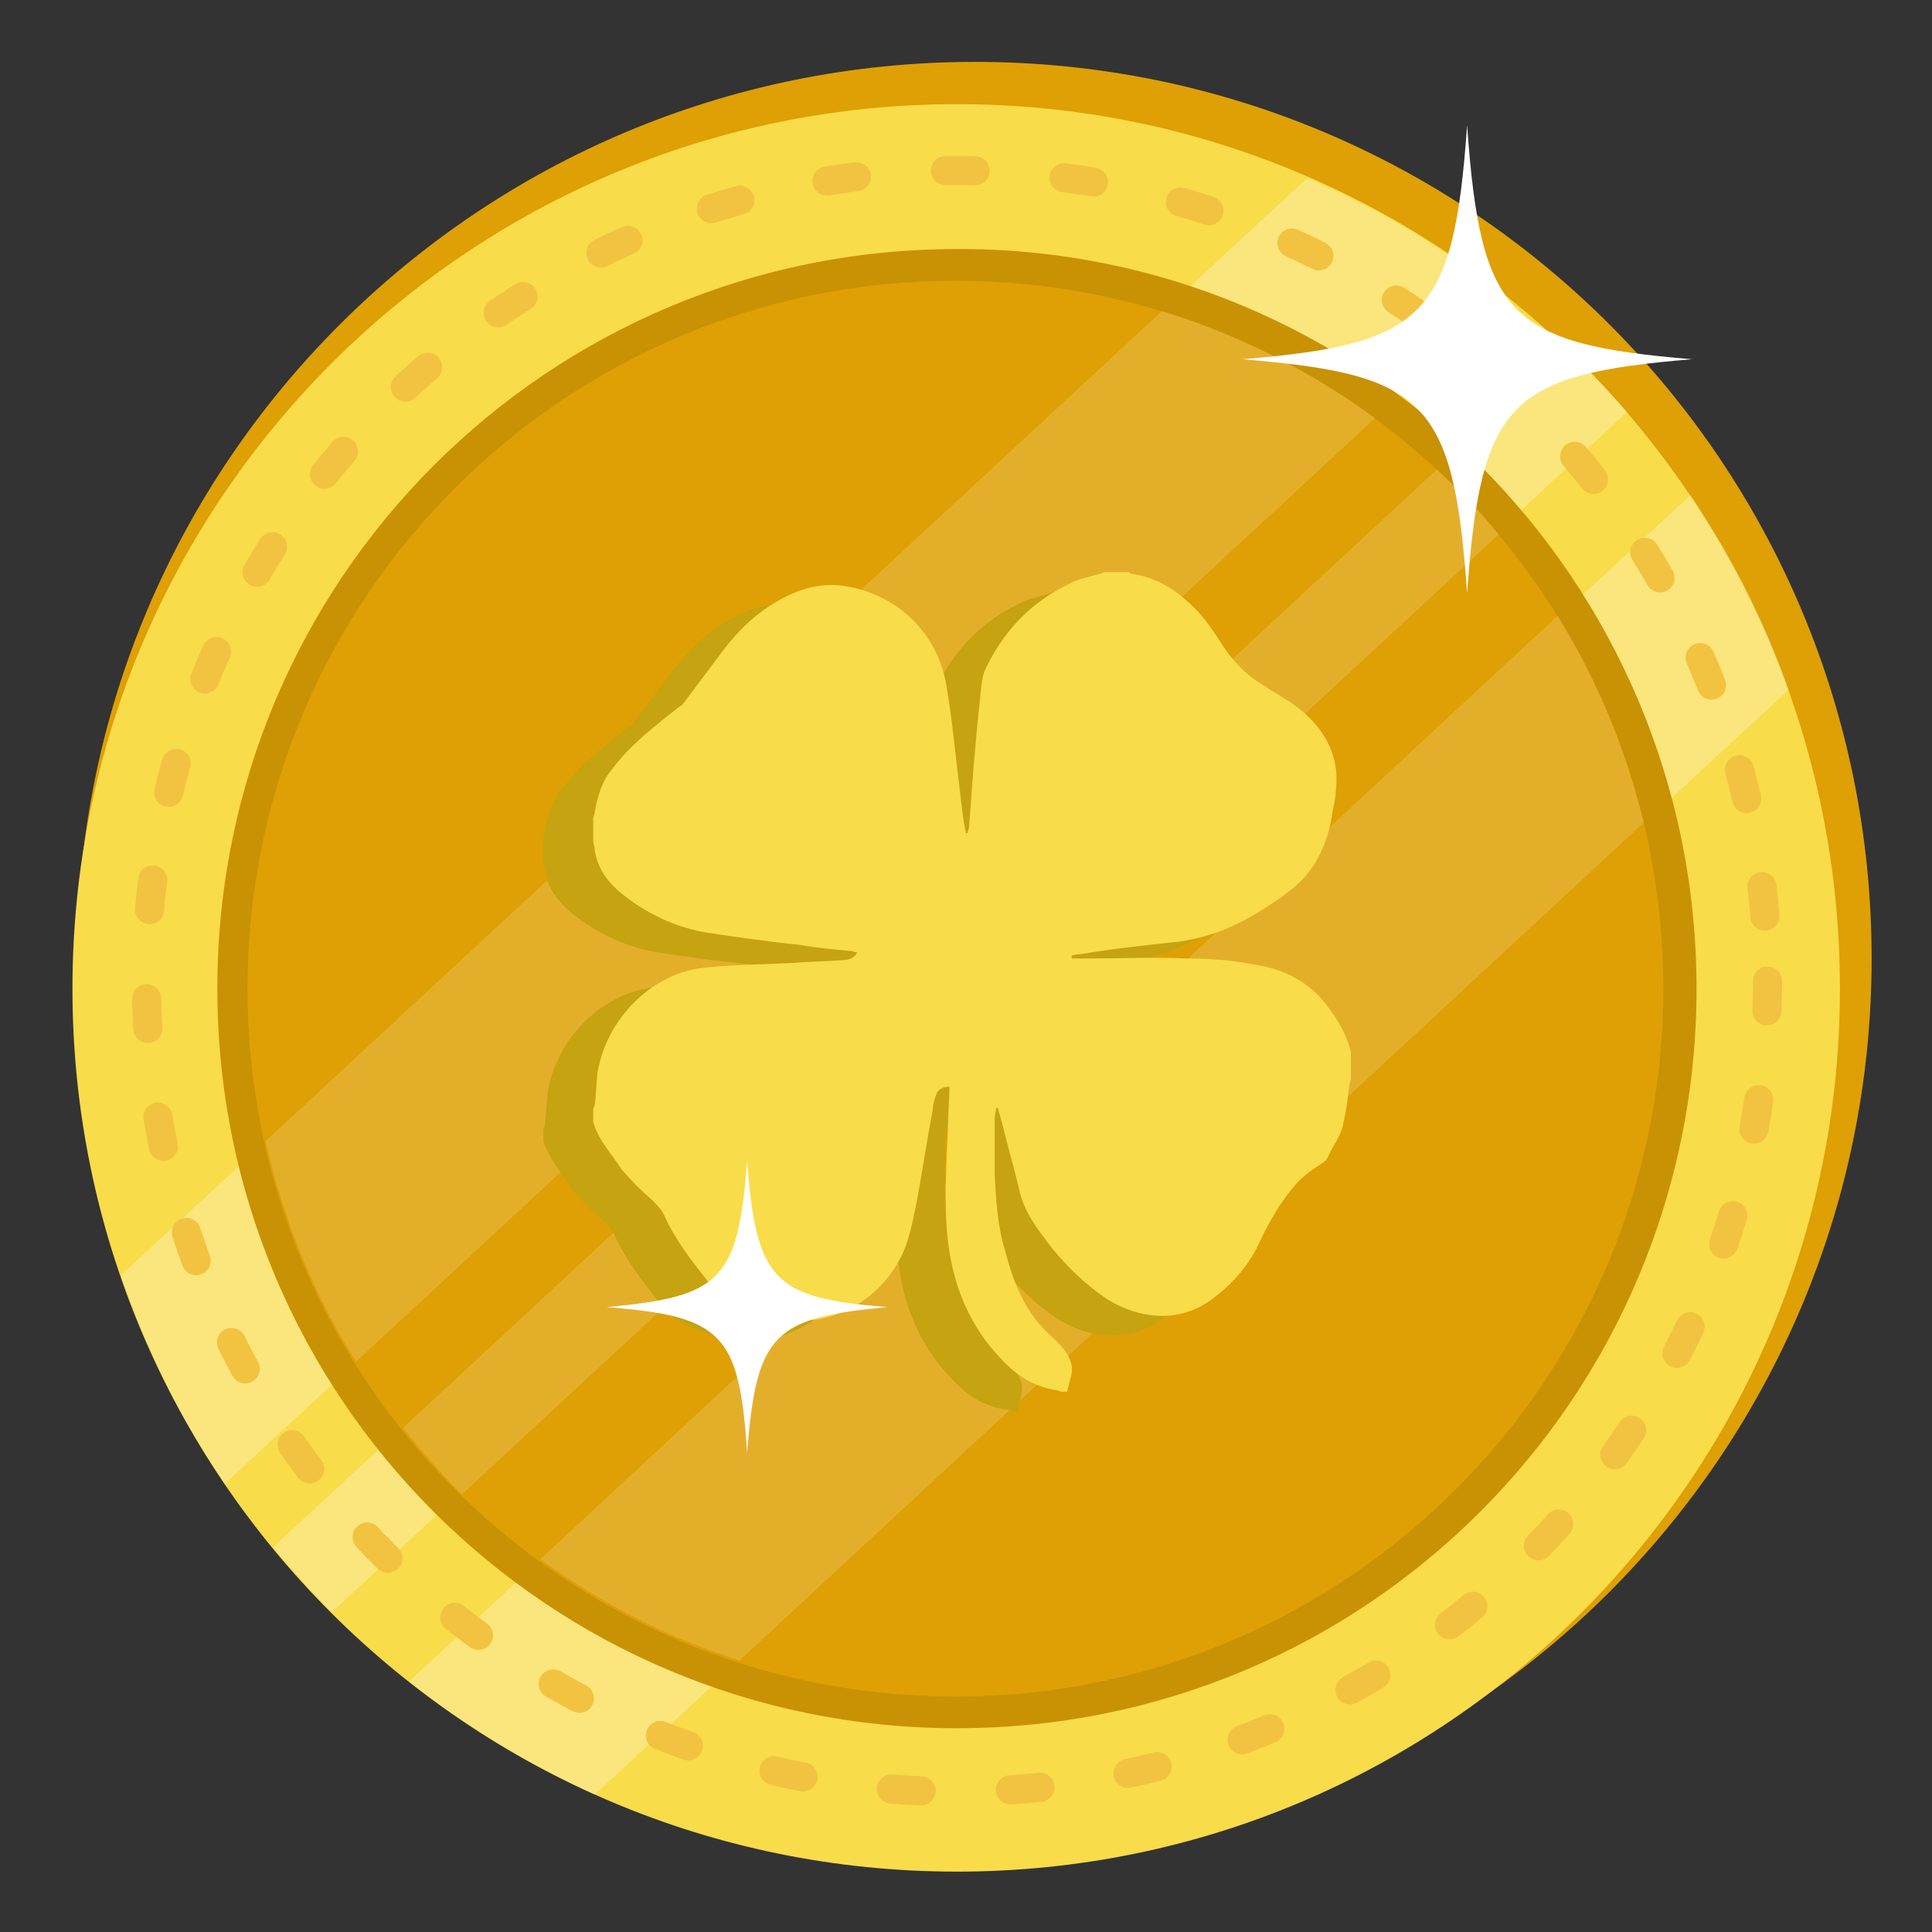 <?xml version="1.0" encoding="utf-8"?>
<!-- Generator: Adobe Illustrator 21.0.2, SVG Export Plug-In . SVG Version: 6.00 Build 0)  -->
<svg version="1.1" id="Слой_1" xmlns="http://www.w3.org/2000/svg" xmlns:xlink="http://www.w3.org/1999/xlink" x="0px" y="0px"
	 viewBox="0 0 128 128" style="enable-background:new 0 0 128 128;" xml:space="preserve">
<rect x="0" y="0" width="128" height="128" fill="#333333" stroke="none"/>
<style type="text/css">
	.st0{clip-path:url(#SVGID_2_);fill:#DEA004;}
	.st1{clip-path:url(#SVGID_2_);fill:#F8DC4A;}
	.st2{opacity:0.28;clip-path:url(#SVGID_2_);}
	.st3{clip-path:url(#SVGID_4_);fill:#FFFFFF;}
	
		.st4{clip-path:url(#SVGID_2_);fill:none;stroke:#F2C341;stroke-width:1.929;stroke-linecap:round;stroke-linejoin:round;stroke-dasharray:1.971,5.913;}
	.st5{clip-path:url(#SVGID_2_);fill:#C99204;}
	.st6{opacity:0.16;clip-path:url(#SVGID_2_);}
	.st7{clip-path:url(#SVGID_6_);fill:#FFFFFF;}
	.st8{clip-path:url(#SVGID_2_);fill:#FFFFFF;}
	.st9{clip-path:url(#SVGID_2_);fill:#C6A310;}
	.st10{fill:none;}
</style>
<g>
	<defs>
		<rect id="SVGID_1_" x="4.8" y="4.1" width="119.2" height="119.9"/>
	</defs>
	<clipPath id="SVGID_2_">
		<use xlink:href="#SVGID_1_"  style="overflow:visible;"/>
	</clipPath>
	<path class="st0" d="M124,63.5c0,32.8-26.6,59.4-59.4,59.4S5.1,96.3,5.1,63.5S31.7,4.1,64.6,4.1S124,30.7,124,63.5"/>
	<path class="st1" d="M121.9,65.5c0,32.3-26.2,58.5-58.5,58.5C31,124,4.8,97.8,4.8,65.5S31,6.9,63.4,6.9
		C95.7,6.9,121.9,33.1,121.9,65.5"/>
	<g class="st2">
		<g>
			<defs>
				<rect id="SVGID_3_" x="8" y="11.7" width="110.5" height="107.2"/>
			</defs>
			<clipPath id="SVGID_4_">
				<use xlink:href="#SVGID_3_"  style="overflow:visible;"/>
			</clipPath>
			<path class="st3" d="M103.8,23.1l-85.7,79.4c1.2,1.5,2.6,3,3.9,4.3l85.8-79.5C106.6,25.9,105.2,24.5,103.8,23.1"/>
			<path class="st3" d="M118.5,45.7c-1.6-4.6-3.8-8.9-6.5-12.9l-84.9,78.6c3.8,3,7.9,5.5,12.3,7.5L118.5,45.7z"/>
			<path class="st3" d="M8,84.5c1.7,4.9,4,9.6,6.9,13.8l84.9-78.6c-4-3.2-8.4-5.9-13.2-7.9L8,84.5z"/>
		</g>
	</g>
	<circle class="st4" cx="63.4" cy="65" r="53.7"/>
	<path class="st5" d="M112.4,65.5c0,27.1-21.9,49-49,49c-27.1,0-49-21.9-49-49c0-27.1,21.9-49,49-49
		C90.4,16.4,112.4,38.4,112.4,65.5"/>
	<path class="st0" d="M110.2,65.5c0,25.9-21,46.9-46.9,46.9s-46.9-21-46.9-46.9s21-46.9,46.9-46.9S110.2,39.6,110.2,65.5"/>
	<g class="st6">
		<g>
			<defs>
				<rect id="SVGID_5_" x="17.6" y="20.6" width="91.3" height="89.4"/>
			</defs>
			<clipPath id="SVGID_6_">
				<use xlink:href="#SVGID_5_"  style="overflow:visible;"/>
			</clipPath>
			<path class="st7" d="M17.6,75.6c1.2,5.3,3.2,10.2,6,14.6l67.5-62.5c-4.2-3.1-9-5.5-14.1-7.1L17.6,75.6z"/>
			<path class="st7" d="M95.2,31.1L26.7,94.6c1.2,1.5,2.5,3,3.9,4.4l68.7-63.6C98,33.8,96.6,32.4,95.2,31.1"/>
			<path class="st7" d="M108.9,54.5c-1.2-4.9-3.1-9.5-5.7-13.7l-67.4,62.5c4,2.9,8.4,5.2,13.2,6.7L108.9,54.5z"/>
		</g>
	</g>
	<path class="st8" d="M97.2,8.3C96.3,21,94.4,22.8,82.3,23.8c12.1,1,14,2.7,14.9,15.5c0.9-12.7,2.8-14.5,14.9-15.5
		C100,22.8,98.1,21,97.2,8.3"/>
	<path class="st9" d="M36,75.6v-0.8c0-0.1,0.1-0.2,0.1-0.3c0.1-0.7,0.1-1.5,0.2-2.2c0.6-3.5,3.6-6.6,7.2-6.9
		c1.9-0.2,3.8-0.2,5.7-0.3c1.1-0.1,2.3-0.1,3.4-0.2c0.3,0,0.7-0.1,0.9-0.5c-0.2,0-0.3-0.1-0.5-0.1c-1.1-0.1-2.2-0.2-3.3-0.4
		c-2-0.2-4.1-0.5-6.1-0.8c-1.9-0.3-3.7-1.1-5.2-2.2c-1.1-0.8-2.1-1.8-2.3-3.3c0-0.2-0.1-0.4-0.1-0.6v-1.5c0-0.1,0.1-0.2,0.1-0.4
		c0.2-1.1,0.5-2.1,1.2-2.9c1.2-1.6,2.8-2.8,4.3-4c0.1-0.1,0.2-0.1,0.3-0.2c0.9-1.2,1.8-2.4,2.7-3.6c1-1.3,2.1-2.4,3.5-3.2
		c1.3-0.8,2.8-1.3,4.4-1.1c3.6,0.5,6.3,3.1,6.9,6.6c0.4,2.3,0.6,4.7,0.9,7c0.1,0.9,0.2,1.9,0.4,2.8c0,0,0.1,0,0.1,0
		c0-0.1,0.1-0.3,0.1-0.4c0.2-2.7,0.4-5.5,0.7-8.2c0.1-0.8,0.1-1.7,0.4-2.3c1.2-2.5,3-4.4,5.5-5.6c0.7-0.4,1.6-0.5,2.4-0.8h1.6
		c0,0,0.1,0.1,0.1,0.1c1.4,0.2,2.6,0.8,3.6,1.7c1,0.8,1.7,1.8,2.4,2.9c0.7,1.1,1.6,2.1,2.8,2.8c0.6,0.4,1.3,0.8,1.9,1.2
		c2,1.4,3.2,3.3,2.9,5.8c0,0.4-0.1,0.8-0.2,1.3c-0.3,2.2-1.2,4.2-3.1,5.5c-0.2,0.2-0.4,0.3-0.7,0.5c-2,1.4-4.1,2.4-6.5,2.7
		c-1.9,0.2-3.8,0.4-5.7,0.7c-0.4,0.1-0.9,0.1-1.3,0.2l0,0.2c0.5,0,0.9,0,1.4,0c2,0,4.1-0.1,6.1,0c1.5,0,3.1,0.1,4.6,0.4
		c1.9,0.3,3.6,1.1,4.8,2.7c0.7,0.9,1.3,1.9,1.6,3.1v1.8c0,0.1-0.1,0.3-0.1,0.4c-0.1,0.8-0.2,1.7-0.4,2.5c-0.1,0.8-0.7,1.5-1,2.2
		c-0.1,0.3-0.3,0.4-0.6,0.6c-0.5,0.3-1,0.7-1.4,1.1c-1.1,1.2-1.9,2.6-2.6,4.1c-0.7,1.5-1.8,2.7-3,3.6c-2.6,2-5.6,1.1-7.3-0.1
		c-1.3-0.9-2.4-2-3.4-3.2c-0.9-1.2-1.9-2.4-2.2-4c-0.1-0.4-0.2-0.8-0.3-1.2c-0.4-1.4-0.7-2.8-1.1-4.1c0,0-0.1,0-0.1,0
		c0,0.2-0.1,0.5-0.1,0.7c0,1.3,0,2.5,0,3.8c0.1,1.7,0.2,3.4,0.7,5c0.5,1.9,1.2,3.8,2.7,5.3c0.4,0.4,0.8,0.7,1.1,1.1
		c0.4,0.5,0.7,1,0.6,1.7c-0.1,0.4-0.2,0.8-0.3,1.2h-0.4c-0.1,0-0.2-0.1-0.3-0.1c-1.5-0.2-2.7-1-3.7-2.1c-2.4-2.5-3.4-5.6-3.6-8.9
		c-0.1-2.1,0-4.2,0.1-6.3c0-0.9,0.1-1.9,0.1-2.8c-0.5,0-0.8,0.2-0.9,0.6c-0.1,0.3-0.2,0.6-0.2,0.9c-0.4,2.1-0.7,4.2-1.1,6.3
		c-0.3,1.4-0.5,2.7-1.3,4c-1.1,1.8-2.7,3-4.7,3.5c-1,0.3-2,0.1-3,0c-1.9-0.2-3.6-0.8-4.8-2.4c-1.1-1.4-2.2-2.8-2.9-4.4
		c-0.2-0.4-0.5-0.7-0.8-1c-0.7-0.6-1.4-1.3-2-2C37.2,77.7,36.4,76.8,36,75.6"/>
	<path class="st1" d="M39.3,74.3v-0.8c0-0.1,0.1-0.2,0.1-0.3c0.1-0.7,0.1-1.5,0.2-2.2c0.6-3.5,3.6-6.6,7.2-6.9
		c1.9-0.2,3.8-0.2,5.7-0.3c1.1-0.1,2.3-0.1,3.4-0.2c0.3,0,0.7-0.1,0.9-0.5c-0.2,0-0.3-0.1-0.5-0.1c-1.1-0.1-2.2-0.2-3.3-0.4
		c-2-0.2-4.1-0.5-6.1-0.8c-1.9-0.3-3.7-1.1-5.2-2.2c-1.1-0.8-2.1-1.8-2.3-3.3c0-0.2-0.1-0.4-0.1-0.6v-1.5c0-0.1,0.1-0.2,0.1-0.4
		c0.2-1.1,0.5-2.1,1.2-2.9c1.2-1.6,2.8-2.8,4.3-4c0.1-0.1,0.2-0.1,0.3-0.2c0.9-1.2,1.8-2.4,2.7-3.6c1-1.3,2.1-2.4,3.5-3.2
		c1.3-0.8,2.8-1.3,4.4-1.1c3.6,0.5,6.3,3.1,6.9,6.6c0.4,2.3,0.6,4.7,0.9,7c0.1,0.9,0.2,1.9,0.4,2.8h0.1c0-0.1,0.1-0.3,0.1-0.4
		c0.2-2.7,0.4-5.5,0.7-8.2c0.1-0.8,0.1-1.7,0.4-2.3c1.2-2.5,3-4.4,5.5-5.6c0.7-0.4,1.6-0.5,2.4-0.8h1.6c0,0,0.1,0.1,0.1,0.1
		c1.4,0.2,2.6,0.8,3.6,1.7c1,0.8,1.7,1.8,2.4,2.9c0.7,1.1,1.6,2.1,2.8,2.8c0.6,0.4,1.3,0.8,1.9,1.2c2,1.4,3.2,3.3,2.9,5.8
		c0,0.4-0.1,0.8-0.2,1.3c-0.3,2.2-1.2,4.2-3.1,5.5c-0.2,0.2-0.4,0.3-0.7,0.5c-2,1.4-4.1,2.4-6.5,2.7c-1.9,0.2-3.8,0.4-5.7,0.7
		c-0.4,0.1-0.9,0.1-1.3,0.2c0,0.1,0,0.1,0,0.2c0.5,0,0.9,0,1.4,0c2,0,4.1-0.1,6.1,0c1.5,0,3.1,0.1,4.6,0.4c1.9,0.3,3.6,1.1,4.8,2.7
		c0.7,0.9,1.3,1.9,1.6,3.1v1.8c0,0.1-0.1,0.3-0.1,0.4c-0.1,0.8-0.2,1.7-0.4,2.5c-0.1,0.8-0.7,1.5-1,2.2c-0.1,0.3-0.3,0.4-0.6,0.6
		c-0.5,0.3-1,0.7-1.4,1.1c-1.1,1.2-1.9,2.6-2.6,4.1c-0.7,1.5-1.8,2.7-3,3.6c-2.6,2-5.6,1.1-7.3-0.1c-1.3-0.9-2.4-2-3.4-3.2
		c-0.9-1.2-1.9-2.4-2.2-4c-0.1-0.4-0.2-0.8-0.3-1.2c-0.4-1.4-0.7-2.8-1.1-4.1c0,0-0.1,0-0.1,0c0,0.2-0.1,0.5-0.1,0.7
		c0,1.3,0,2.5,0,3.8c0.1,1.7,0.2,3.4,0.7,5c0.5,1.9,1.2,3.8,2.7,5.3c0.4,0.4,0.8,0.7,1.1,1.1c0.4,0.5,0.7,1,0.6,1.7
		c-0.1,0.4-0.2,0.8-0.3,1.2h-0.4c-0.1,0-0.2-0.1-0.3-0.1c-1.5-0.2-2.7-1-3.7-2.1c-2.4-2.5-3.4-5.6-3.6-8.9c-0.1-2.1,0-4.2,0.1-6.3
		c0-0.9,0.1-1.9,0.1-2.8c-0.5,0-0.8,0.2-0.9,0.6c-0.1,0.3-0.2,0.6-0.2,0.9c-0.4,2.1-0.7,4.2-1.1,6.3c-0.3,1.4-0.5,2.7-1.3,4
		c-1.1,1.8-2.7,3-4.7,3.5c-1,0.3-2,0.1-3,0c-1.9-0.2-3.6-0.8-4.8-2.4c-1.1-1.4-2.2-2.8-2.9-4.4c-0.2-0.4-0.5-0.7-0.8-1
		c-0.7-0.6-1.4-1.3-2-2C40.5,76.4,39.6,75.5,39.3,74.3"/>
	<path class="st8" d="M49.5,76.9c-0.6,8-1.8,9-9.3,9.7c7.6,0.6,8.8,1.7,9.3,9.7c0.6-8,1.8-9,9.3-9.7C51.3,86,50.1,84.9,49.5,76.9"/>
</g>
<rect x="2.8" y="4.1" class="st10" width="119.2" height="119.9"/>
</svg>
